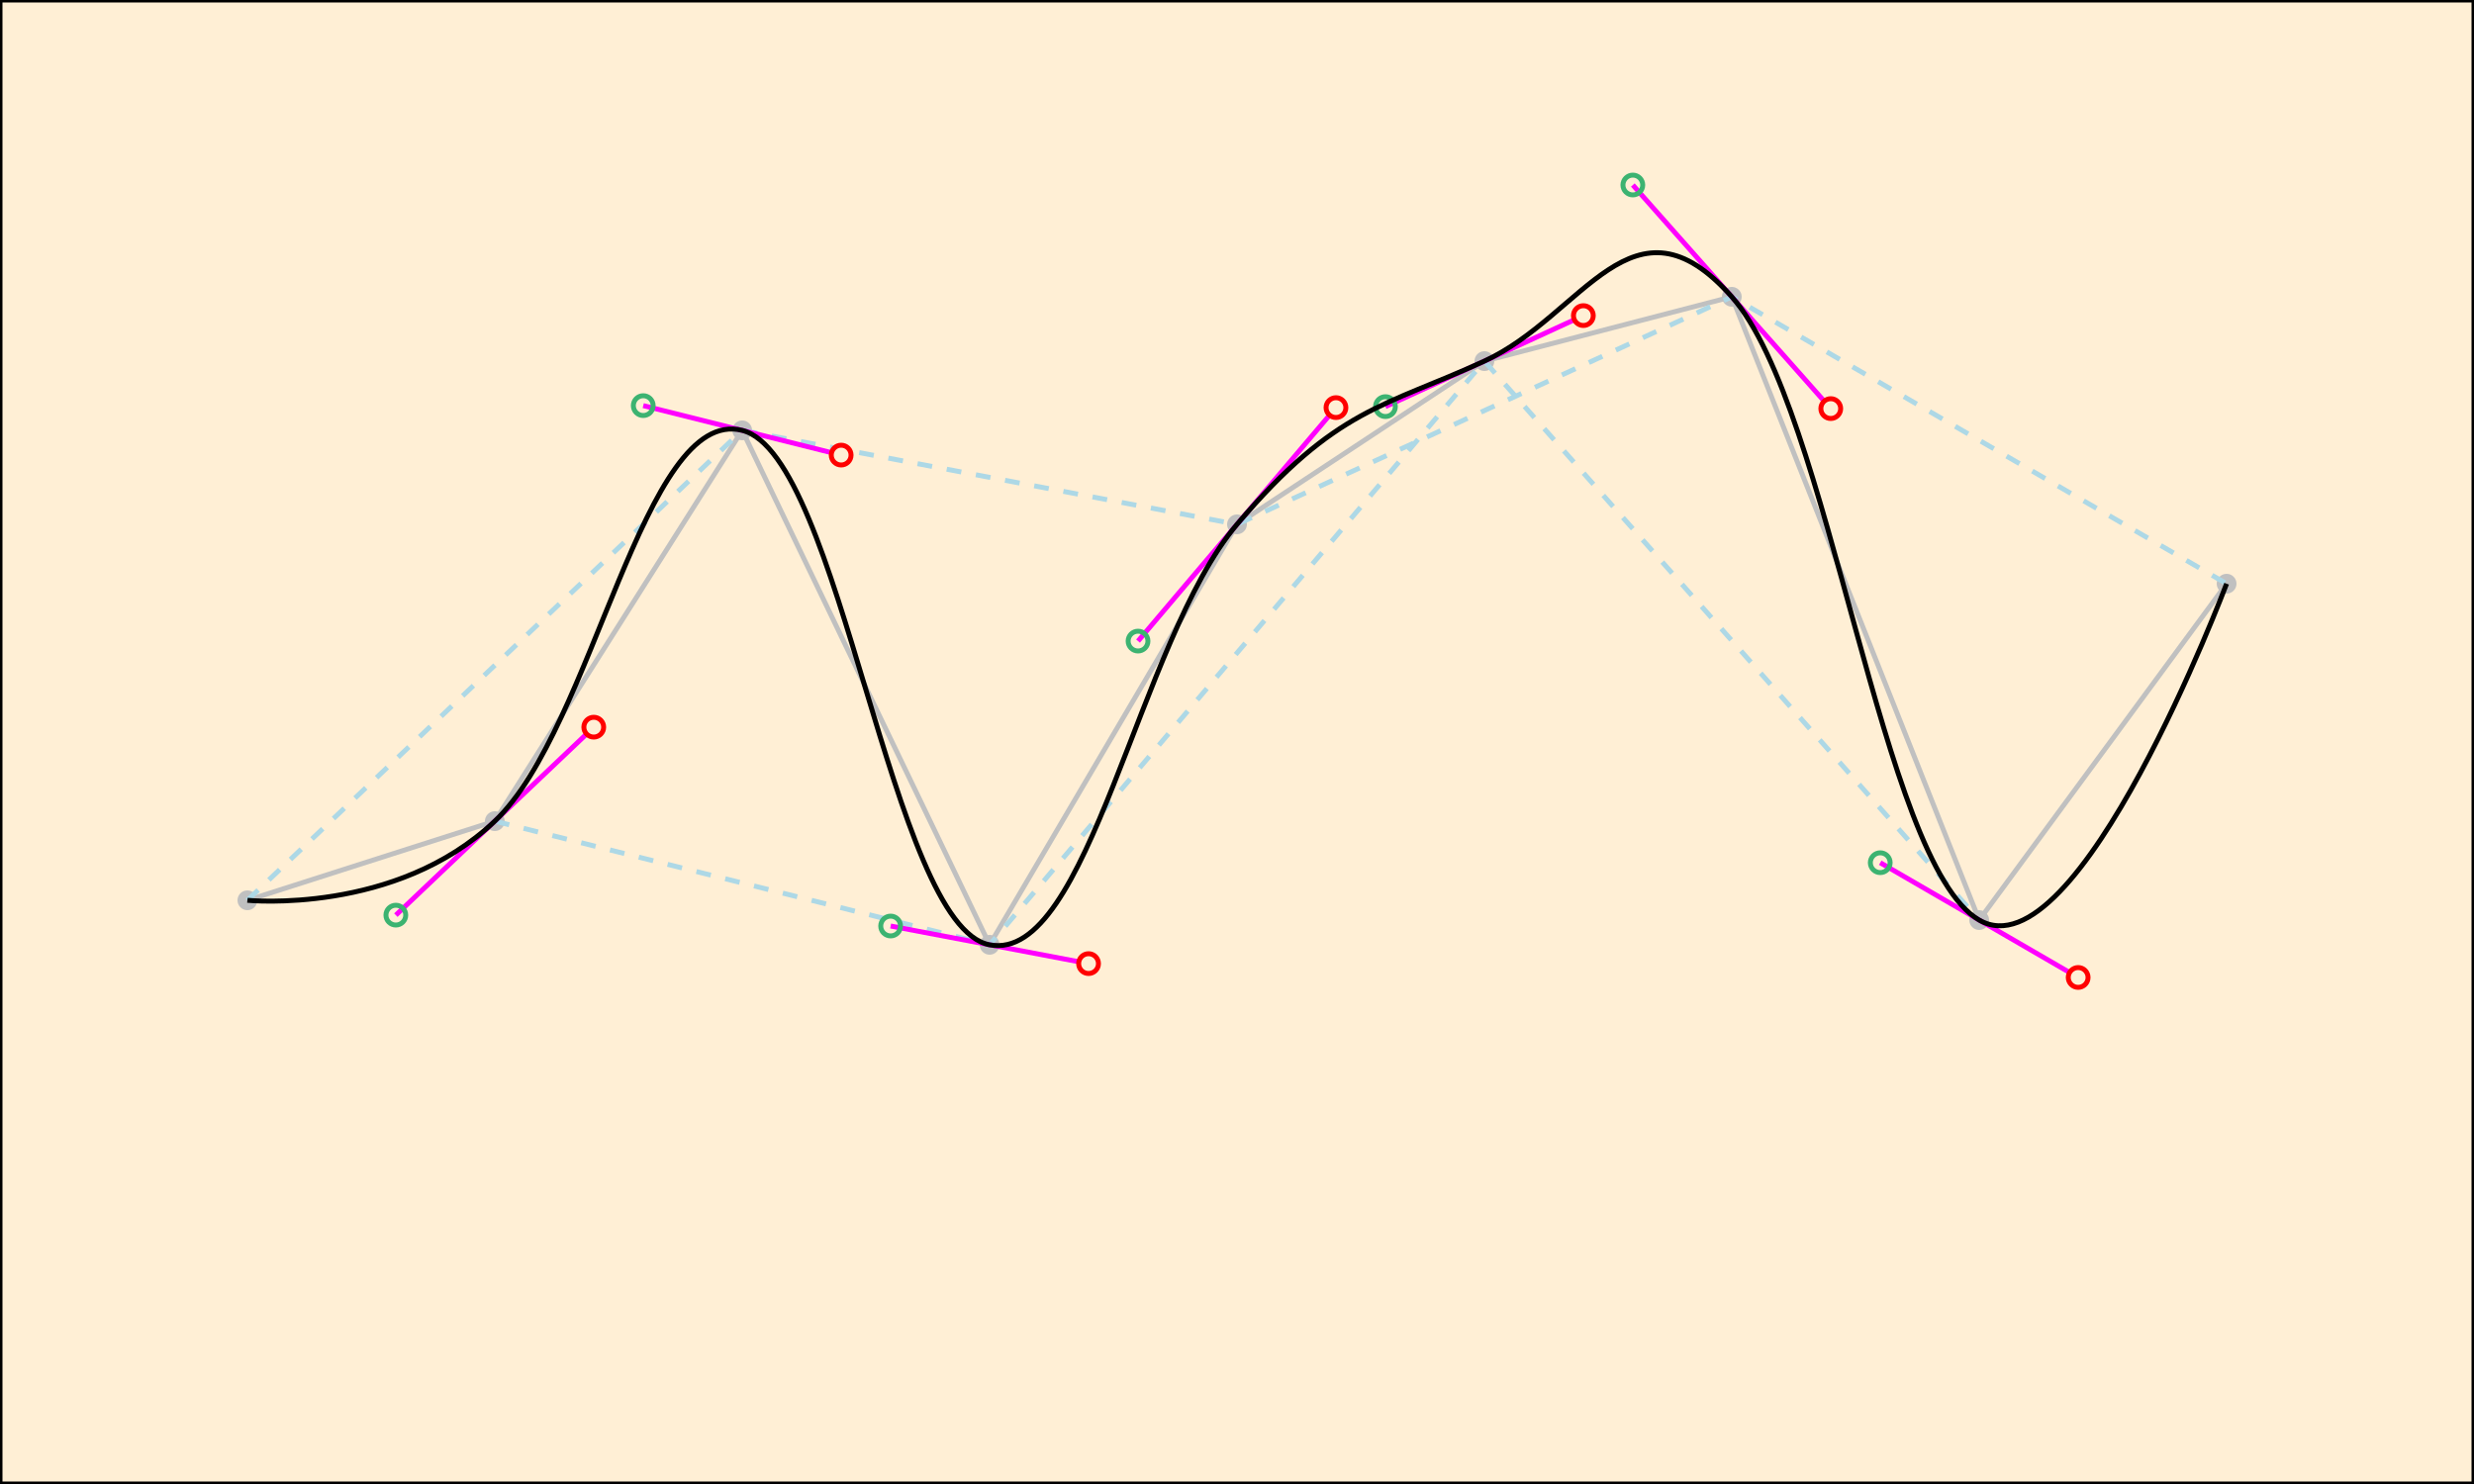 <?xml version="1.0" encoding="UTF-8"?>
<svg xmlns="http://www.w3.org/2000/svg"
     width="1000"
     height="600"
     viewBox="0 0 500 300">
   <rect x="0" y="0" width="500" height="300" fill="#333333" stroke="none"/>
   <style type="text/css">
            .mainLine {
                fill: none;
                stroke: silver;
                stroke-width: 1;
            }
            .mainCircle {
                fill: silver;
            }
            .alternatingLine {
                fill: none;
                stroke: lightblue;
                stroke-width: 1;
                stroke-dasharray: 3 3;
            }
            .anchorLine {
                stroke: magenta;
                stroke-width: 1;
            }
            .anchorCircle1 {
                stroke: mediumseagreen;
                stroke-width: 1;
                fill: none;
            }
            .anchorCircle2 {
                stroke: red;
                stroke-width: 1;
                fill: papayawhip;
            }</style>
   <g>
      <rect x="0"
            y="0"
            width="500"
            height="300"
            stroke="black"
            stroke-width="1"
            fill="papayawhip"/>
      <circle class="mainCircle" cx="50" cy="182" r="2"/>
      <circle class="mainCircle" cx="100" cy="166" r="2"/>
      <circle class="mainCircle" cx="150" cy="87" r="2"/>
      <circle class="mainCircle" cx="200" cy="191" r="2"/>
      <circle class="mainCircle" cx="250" cy="106" r="2"/>
      <circle class="mainCircle" cx="300" cy="73" r="2"/>
      <circle class="mainCircle" cx="350" cy="60" r="2"/>
      <circle class="mainCircle" cx="400" cy="186" r="2"/>
      <circle class="mainCircle" cx="450" cy="118" r="2"/>
      <polyline class="mainLine"
                points="50,182 100,166 150,87 200,191 250,106 300,73 350,60 400,186 450,118"/>
      <polyline class="alternatingLine" points="100,166 200,191 300,73 400,186"/>
      <polyline class="alternatingLine" points="50,182 150,87 250,106 350,60 450,118"/>
      <line class="anchorLine" x1="80" y1="185" x2="120" y2="147"/>
      <circle class="anchorCircle1" cx="80" cy="185" r="2"/>
      <circle class="anchorCircle2" cx="120" cy="147" r="2"/>
      <line class="anchorLine" x1="130" y1="82" x2="170" y2="92"/>
      <circle class="anchorCircle1" cx="130" cy="82" r="2"/>
      <circle class="anchorCircle2" cx="170" cy="92" r="2"/>
      <line class="anchorLine" x1="180" y1="187.2" x2="220" y2="194.8"/>
      <circle class="anchorCircle1" cx="180" cy="187.2" r="2"/>
      <circle class="anchorCircle2" cx="220" cy="194.8" r="2"/>
      <line class="anchorLine" x1="230" y1="129.6" x2="270" y2="82.4"/>
      <circle class="anchorCircle1" cx="230" cy="129.6" r="2"/>
      <circle class="anchorCircle2" cx="270" cy="82.4" r="2"/>
      <line class="anchorLine" x1="280" y1="82.2" x2="320" y2="63.8"/>
      <circle class="anchorCircle1" cx="280" cy="82.2" r="2"/>
      <circle class="anchorCircle2" cx="320" cy="63.8" r="2"/>
      <line class="anchorLine"
            x1="330"
            y1="37.4"
            x2="370"
            y2="82.6"/>
      <circle class="anchorCircle1" cx="330" cy="37.4" r="2"/>
      <circle class="anchorCircle2" cx="370" cy="82.6" r="2"/>
      <line class="anchorLine" x1="380" y1="174.4" x2="420" y2="197.6"/>
      <circle class="anchorCircle1" cx="380" cy="174.4" r="2"/>
      <circle class="anchorCircle2" cx="420" cy="197.6" r="2"/>
      <path d="M50,182 C50,182 80,185 100,166 C120,147 130,82 150,87 C170,92 180,187.2 200,191 C220,194.8 230,129.6 250,106 C270,82.4 280,82.2 300,73 C320,63.8 330,37.4 350,60 C370,82.6 380,174.4 400,186 C420,197.6 450,118 450,118"
            stroke="black"
            stroke-width="1"
            fill="none"/>
   </g>
</svg>
